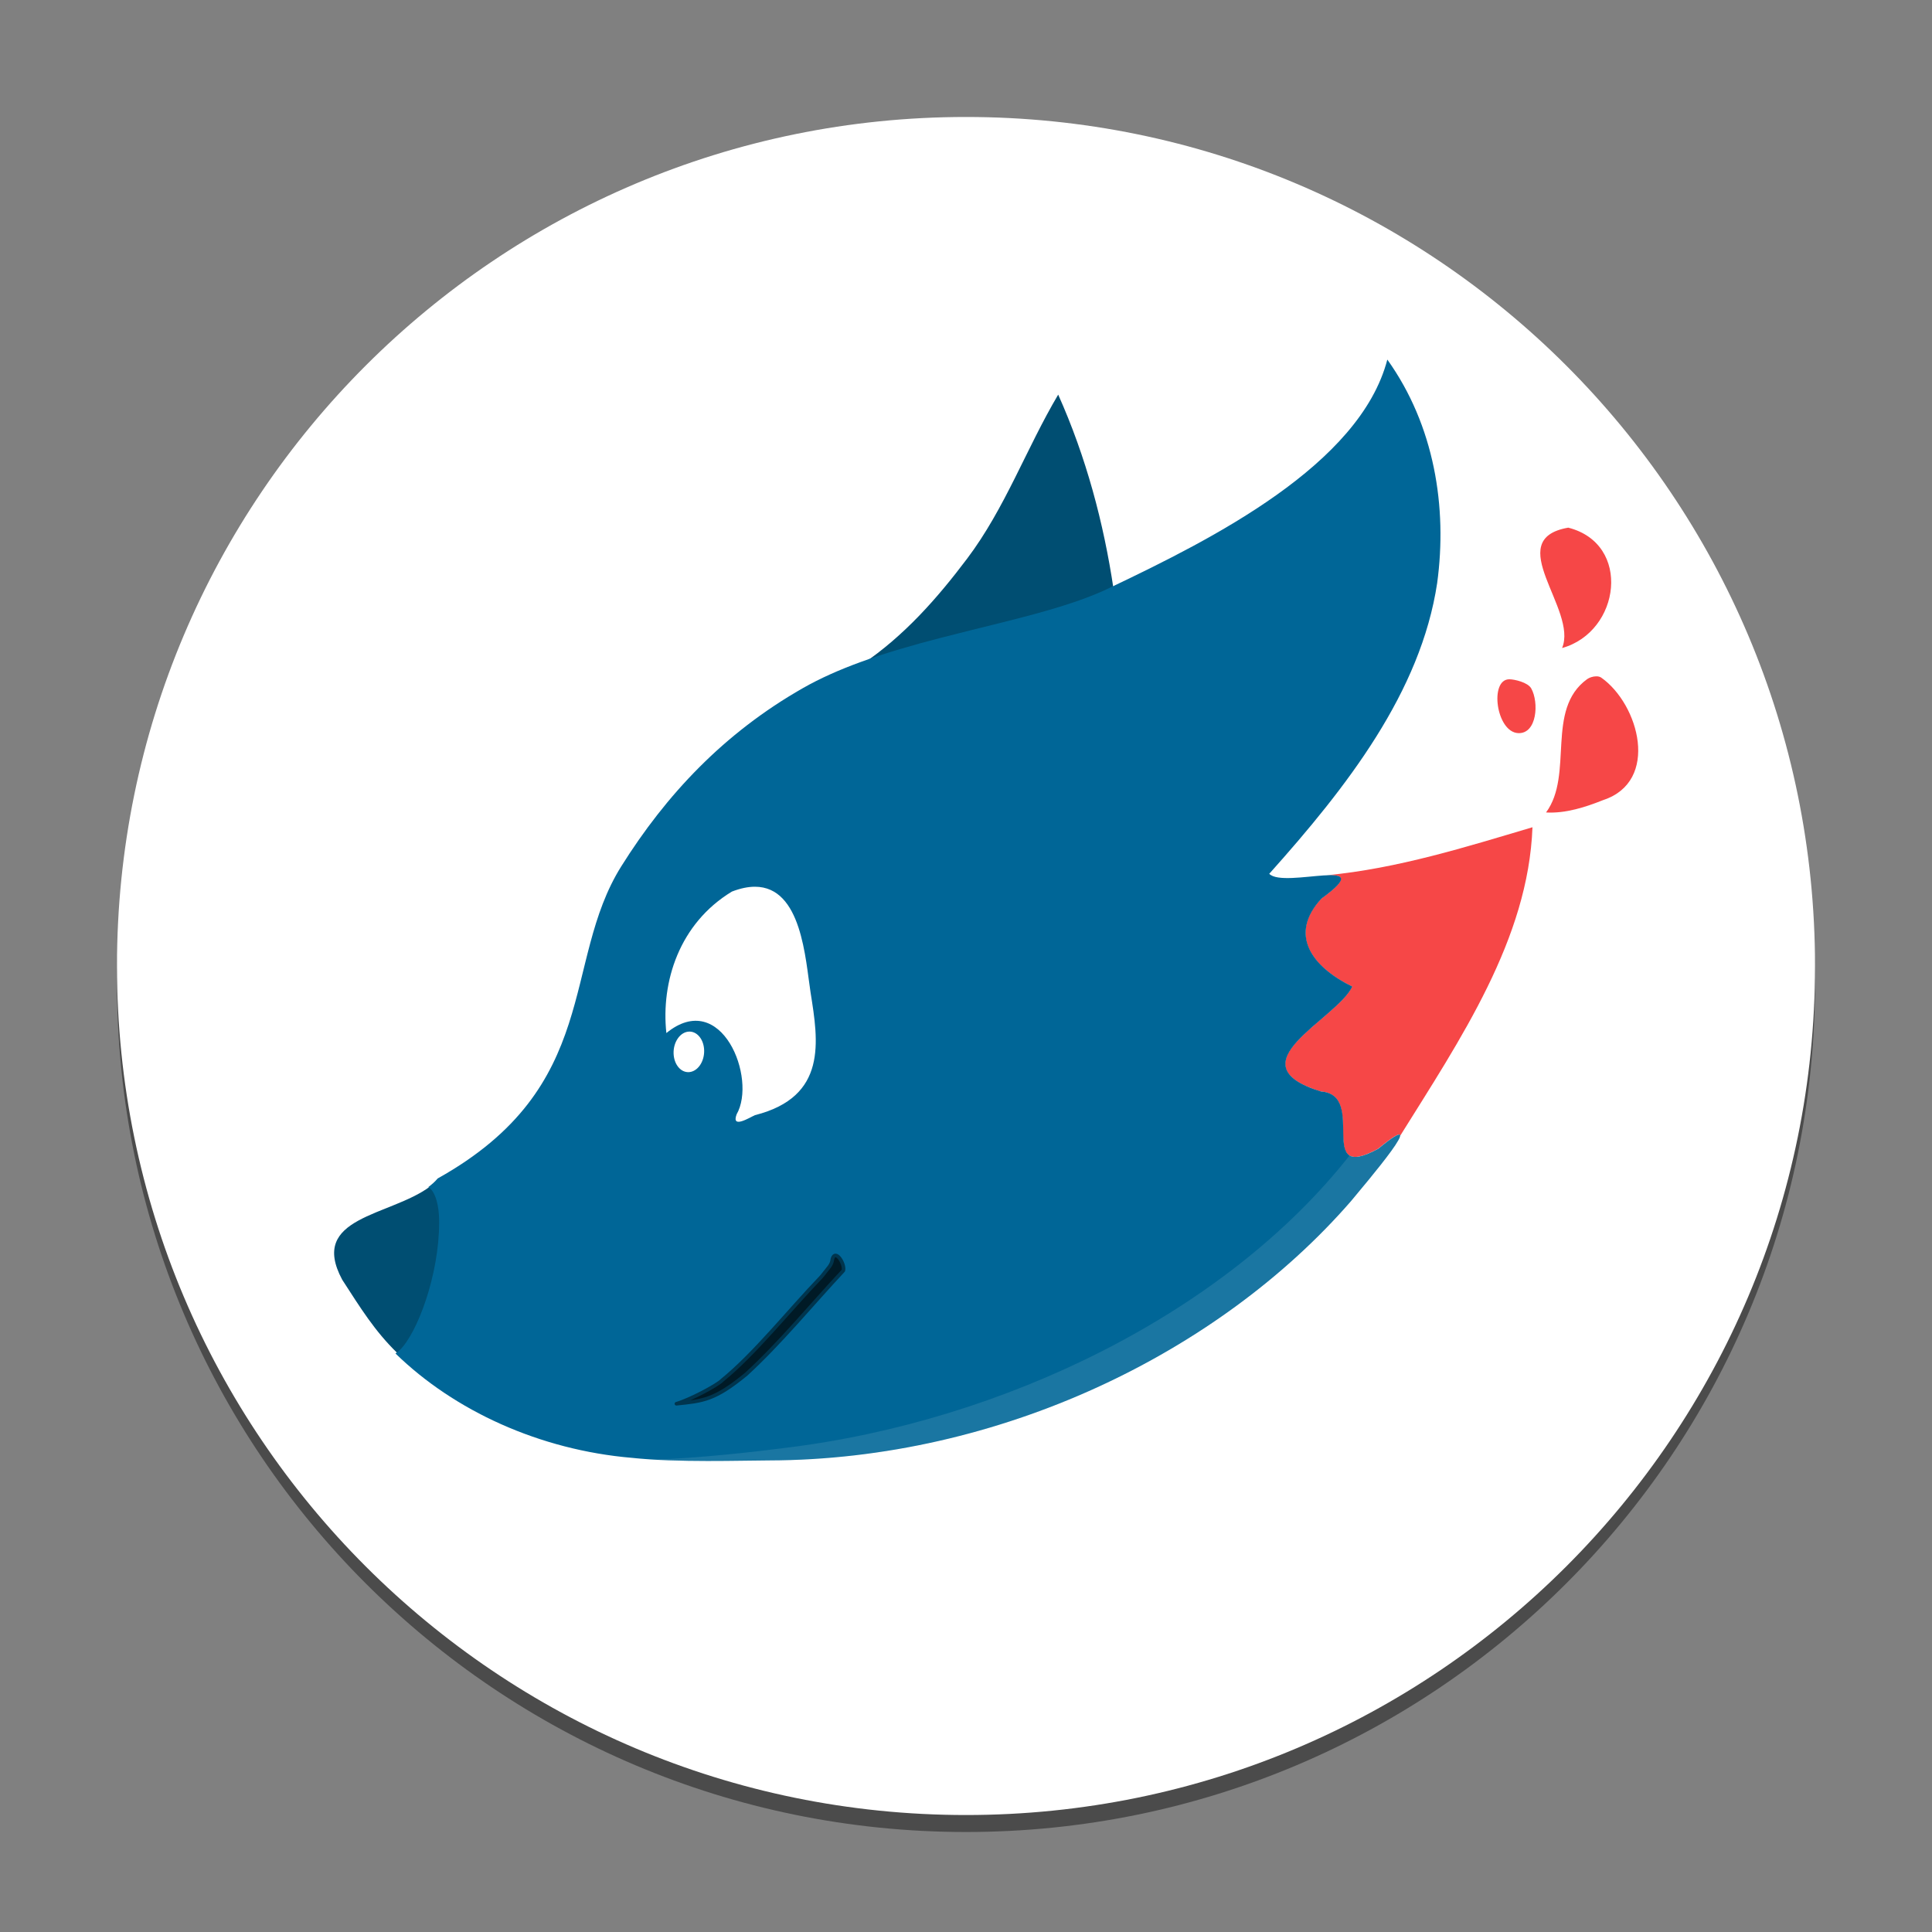 <?xml version="1.0" encoding="UTF-8" standalone="no"?>
<svg
   xmlns:dc="http://purl.org/dc/elements/1.1/"
   xmlns:cc="http://creativecommons.org/ns#"
   xmlns:rdf="http://www.w3.org/1999/02/22-rdf-syntax-ns#"
   xmlns:svg="http://www.w3.org/2000/svg"
   xmlns="http://www.w3.org/2000/svg"
   xmlns:xlink="http://www.w3.org/1999/xlink"
   xmlns:sodipodi="http://sodipodi.sourceforge.net/DTD/sodipodi-0.dtd"
   xmlns:inkscape="http://www.inkscape.org/namespaces/inkscape"
   width="384pt"
   height="384pt"
   version="1.1"
   viewBox="0 0 384 384"
   id="svg49"
   sodipodi:docname="gimp.svg"
   inkscape:version="0.92.2 2405546, 2018-03-11">
  <rect x="0" y="0" width="384" height="384" fill="#808080" stroke="none"/>
  <sodipodi:namedview
     pagecolor="#ffffff"
     bordercolor="#666666"
     borderopacity="1"
     objecttolerance="10"
     gridtolerance="10"
     guidetolerance="10"
     inkscape:pageopacity="0"
     inkscape:pageshadow="2"
     inkscape:window-width="1366"
     inkscape:window-height="695"
     id="namedview51"
     showgrid="false"
     inkscape:zoom="0.4609375"
     inkscape:cx="-159.45763"
     inkscape:cy="256"
     inkscape:window-x="0"
     inkscape:window-y="0"
     inkscape:window-maximized="1"
     inkscape:current-layer="svg49" />
  <defs
     id="defs27">
    <filter
       id="alpha"
       width="100%"
       height="100%"
       x="0%"
       y="0%"
       filterUnits="objectBoundingBox">
      <feColorMatrix
         in="SourceGraphic"
         type="matrix"
         values="0 0 0 0 1 0 0 0 0 1 0 0 0 0 1 0 0 0 1 0"
         id="feColorMatrix2" />
    </filter>
    <mask
       id="mask0">
      <g
         filter="url(#alpha)"
         id="g7">
        <rect
           width="384"
           height="384"
           x="0"
           y="0"
           style="fill:rgb(0%,0%,0%);fill-opacity:0.949"
           id="rect5" />
      </g>
    </mask>
    <clipPath
       id="clip1">
      <rect
         width="384"
         height="384"
         x="0"
         y="0"
         id="rect10" />
    </clipPath>
    <g
       id="surface5"
       clip-path="url(#clip1)">
      <path
         style="fill:rgb(0%,0%,0%);fill-opacity:0.157"
         d="M 275.855 71.629 C 276.289 72.238 276.703 72.855 277.105 73.477 C 277.168 73.574 277.23 73.668 277.293 73.762 C 277.449 74.012 277.602 74.258 277.758 74.508 C 277.844 74.648 277.93 74.785 278.012 74.926 C 278.156 75.164 278.293 75.398 278.434 75.637 C 278.523 75.793 278.617 75.953 278.707 76.113 C 278.84 76.348 278.973 76.582 279.102 76.816 C 279.188 76.969 279.266 77.121 279.348 77.273 C 279.48 77.523 279.617 77.77 279.746 78.023 C 279.793 78.113 279.84 78.207 279.887 78.301 C 280.184 78.883 280.469 79.469 280.746 80.059 C 280.781 80.141 280.82 80.219 280.855 80.301 C 280.973 80.555 281.086 80.805 281.199 81.059 C 281.27 81.219 281.34 81.383 281.41 81.543 C 281.512 81.781 281.609 82.02 281.711 82.258 C 281.785 82.434 281.855 82.613 281.93 82.789 C 282.027 83.035 282.125 83.281 282.219 83.527 C 282.277 83.68 282.336 83.836 282.395 83.992 C 282.492 84.25 282.59 84.512 282.684 84.773 C 282.738 84.926 282.793 85.082 282.848 85.238 C 283.039 85.789 283.227 86.34 283.402 86.895 C 283.43 86.984 283.457 87.078 283.488 87.168 C 283.488 87.168 283.488 87.172 283.488 87.176 C 283.562 87.41 283.633 87.648 283.703 87.887 C 283.762 88.082 283.82 88.281 283.879 88.477 C 283.941 88.703 284.004 88.926 284.066 89.152 C 284.121 89.363 284.18 89.57 284.234 89.781 C 284.293 90.004 284.348 90.223 284.402 90.445 C 284.457 90.66 284.508 90.875 284.562 91.09 C 284.613 91.312 284.664 91.531 284.715 91.754 C 284.766 91.973 284.812 92.188 284.859 92.406 C 284.906 92.625 284.957 92.844 285 93.066 C 285.082 93.469 285.16 93.875 285.234 94.281 C 285.234 94.281 285.234 94.285 285.234 94.285 C 285.27 94.473 285.301 94.664 285.336 94.852 C 285.379 95.109 285.422 95.367 285.465 95.625 C 285.496 95.82 285.527 96.02 285.559 96.219 C 285.594 96.465 285.629 96.707 285.664 96.953 C 285.691 97.156 285.719 97.359 285.746 97.562 C 285.777 97.812 285.809 98.062 285.84 98.309 C 285.859 98.508 285.887 98.703 285.906 98.898 C 285.938 99.176 285.965 99.449 285.992 99.727 C 286.008 99.891 286.023 100.051 286.039 100.215 C 286.07 100.578 286.098 100.938 286.125 101.301 C 286.141 101.52 286.152 101.734 286.168 101.953 C 286.188 102.258 286.207 102.559 286.219 102.863 C 286.23 103.039 286.234 103.211 286.242 103.387 C 286.254 103.656 286.266 103.926 286.273 104.191 C 286.277 104.387 286.281 104.582 286.285 104.777 C 286.293 105.035 286.297 105.297 286.297 105.555 C 286.301 105.742 286.301 105.934 286.301 106.121 C 286.301 106.402 286.301 106.684 286.297 106.965 C 286.297 107.125 286.297 107.281 286.293 107.438 C 286.289 107.789 286.277 108.137 286.266 108.484 C 286.262 108.586 286.262 108.688 286.258 108.789 C 286.258 108.805 286.254 108.824 286.254 108.844 C 286.238 109.25 286.223 109.656 286.199 110.062 C 286.191 110.188 286.184 110.316 286.176 110.445 C 286.156 110.746 286.137 111.051 286.117 111.352 C 286.105 111.5 286.094 111.648 286.082 111.797 C 286.051 112.219 286.016 112.637 285.977 113.051 L 285.977 113.062 C 285.93 113.535 285.879 114.004 285.824 114.473 C 285.824 114.477 285.824 114.477 285.824 114.48 C 285.785 114.844 285.734 115.211 285.688 115.574 C 285.672 115.68 285.66 115.781 285.648 115.887 C 285.574 116.379 285.492 116.871 285.406 117.359 C 285.391 117.461 285.371 117.562 285.352 117.664 C 285.266 118.141 285.176 118.617 285.078 119.09 C 285.062 119.164 285.047 119.238 285.031 119.312 C 284.934 119.781 284.832 120.246 284.727 120.711 C 284.719 120.746 284.711 120.785 284.699 120.82 C 284.59 121.305 284.469 121.789 284.344 122.273 C 284.32 122.363 284.297 122.457 284.273 122.547 C 284.148 123.023 284.02 123.5 283.887 123.973 C 283.871 124.02 283.859 124.062 283.844 124.109 C 283.719 124.555 283.586 125 283.449 125.441 C 283.422 125.523 283.398 125.605 283.375 125.684 C 283.23 126.148 283.078 126.609 282.926 127.07 C 282.895 127.16 282.863 127.246 282.836 127.336 C 282.672 127.809 282.508 128.285 282.34 128.754 C 282.223 129.078 282.102 129.398 281.98 129.719 C 281.621 130.68 281.238 131.633 280.836 132.582 C 280.734 132.82 280.633 133.059 280.527 133.293 C 280.496 133.375 280.461 133.453 280.426 133.531 C 280.426 133.535 280.422 133.539 280.422 133.543 C 280.32 133.77 280.223 133.996 280.121 134.219 C 280.074 134.324 280.027 134.43 279.977 134.535 C 279.887 134.734 279.797 134.934 279.703 135.129 C 279.648 135.254 279.594 135.375 279.535 135.492 C 279.27 136.062 278.996 136.625 278.719 137.188 C 278.688 137.258 278.652 137.324 278.621 137.391 C 278.332 137.973 278.039 138.551 277.738 139.125 C 277.734 139.133 277.73 139.137 277.727 139.145 C 277.723 139.152 277.715 139.164 277.711 139.176 C 277.395 139.781 277.07 140.387 276.742 140.984 C 276.422 141.566 276.094 142.148 275.758 142.727 C 275.691 142.848 275.617 142.969 275.547 143.09 C 275.297 143.523 275.043 143.953 274.785 144.383 C 274.664 144.586 274.539 144.793 274.418 144.996 C 274.207 145.344 273.992 145.688 273.777 146.035 C 273.637 146.258 273.5 146.484 273.355 146.707 C 273.152 147.031 272.945 147.352 272.738 147.676 C 272.582 147.918 272.426 148.164 272.266 148.406 C 272.094 148.672 271.918 148.934 271.742 149.195 C 271.309 149.852 270.867 150.504 270.422 151.156 C 270.355 151.246 270.293 151.34 270.23 151.43 C 269.965 151.816 269.695 152.195 269.426 152.578 C 269.363 152.668 269.297 152.762 269.234 152.852 C 264.105 160.074 258.254 166.992 252.273 173.672 C 252.504 173.914 252.84 174.094 253.258 174.227 C 255.996 174.645 260.703 173.805 263.488 173.773 C 263.473 173.773 263.457 173.773 263.441 173.773 C 263.383 173.777 263.316 173.777 263.254 173.781 C 263.117 173.781 262.98 173.785 262.836 173.793 C 276.898 172.477 290.68 168.133 303.773 164.246 C 303.77 164.391 303.758 164.535 303.75 164.684 C 304.043 164.594 304.34 164.508 304.629 164.422 C 303.805 186.621 290.371 206.453 278.285 225.828 C 278.273 225.879 278.254 225.938 278.234 225.996 C 278.23 226.004 278.23 226.008 278.227 226.016 C 278.219 226.039 278.207 226.066 278.199 226.094 C 278.184 226.133 278.164 226.172 278.148 226.215 C 278.125 226.266 278.094 226.324 278.066 226.383 C 278.047 226.422 278.027 226.461 278.004 226.508 C 278.004 226.508 278 226.512 278 226.516 C 277.992 226.531 277.98 226.551 277.969 226.566 C 277.934 226.633 277.898 226.699 277.859 226.766 C 277.852 226.781 277.844 226.793 277.836 226.809 C 277.82 226.836 277.801 226.867 277.785 226.895 C 277.781 226.895 277.777 226.898 277.773 226.902 C 277.676 227.066 277.57 227.238 277.449 227.426 C 277.434 227.445 277.426 227.465 277.41 227.484 C 277.402 227.496 277.395 227.512 277.387 227.523 C 277.238 227.75 277.074 227.992 276.895 228.25 C 276.891 228.254 276.887 228.258 276.883 228.262 C 276.883 228.266 276.879 228.266 276.875 228.27 C 276.863 228.293 276.844 228.316 276.828 228.336 C 276.688 228.535 276.535 228.742 276.383 228.953 C 276.336 229.02 276.293 229.082 276.242 229.152 C 276.242 229.152 276.238 229.156 276.238 229.156 C 276.211 229.195 276.176 229.238 276.148 229.277 C 275.949 229.543 275.746 229.816 275.535 230.094 C 275.535 230.094 275.535 230.094 275.531 230.098 C 275.5 230.137 275.465 230.18 275.434 230.223 C 275.227 230.496 275.012 230.773 274.789 231.059 C 274.785 231.066 274.781 231.07 274.777 231.074 C 274.699 231.172 274.621 231.273 274.547 231.367 C 274.445 231.496 274.344 231.625 274.242 231.754 C 274.16 231.859 274.078 231.965 273.992 232.07 C 273.988 232.074 273.984 232.078 273.98 232.086 C 273.895 232.191 273.812 232.297 273.727 232.402 C 273.328 232.898 272.93 233.391 272.535 233.879 C 272.477 233.949 272.422 234.02 272.363 234.09 C 272.359 234.094 272.359 234.098 272.355 234.102 C 272.32 234.145 272.293 234.176 272.258 234.219 C 271.66 234.949 271.121 235.598 270.594 236.234 C 270.395 236.477 270.188 236.73 270.004 236.949 C 269.383 237.695 268.863 238.316 268.52 238.73 C 268.137 239.172 267.746 239.613 267.355 240.051 C 267.227 240.195 267.098 240.336 266.969 240.48 C 266.695 240.781 266.422 241.082 266.148 241.383 C 266 241.543 265.852 241.699 265.703 241.859 C 265.445 242.137 265.188 242.414 264.926 242.691 C 264.773 242.855 264.617 243.016 264.461 243.18 C 264.195 243.461 263.926 243.738 263.656 244.016 C 263.504 244.172 263.352 244.328 263.199 244.484 C 262.93 244.758 262.656 245.031 262.387 245.305 C 262.227 245.461 262.07 245.621 261.914 245.777 C 261.621 246.066 261.328 246.355 261.031 246.645 C 260.895 246.777 260.758 246.91 260.621 247.043 C 260.188 247.461 259.75 247.879 259.312 248.289 C 258.379 249.168 257.43 250.035 256.469 250.891 C 256.027 251.281 255.586 251.668 255.141 252.055 C 255.027 252.152 254.914 252.25 254.805 252.348 C 254.441 252.656 254.082 252.969 253.715 253.277 C 253.617 253.355 253.523 253.438 253.426 253.52 C 252.965 253.906 252.5 254.293 252.031 254.676 C 250.02 256.328 247.949 257.934 245.824 259.492 C 245.293 259.883 244.758 260.27 244.223 260.652 C 243.73 261 243.238 261.348 242.746 261.691 C 242.621 261.781 242.492 261.867 242.363 261.957 C 241.969 262.23 241.57 262.504 241.168 262.773 C 241.055 262.852 240.941 262.93 240.824 263.008 C 240.316 263.352 239.809 263.691 239.297 264.027 C 238.797 264.355 238.293 264.68 237.789 265.004 C 237.641 265.098 237.496 265.191 237.348 265.285 C 236.961 265.531 236.574 265.773 236.184 266.016 C 236.039 266.105 235.895 266.195 235.75 266.285 C 235.238 266.605 234.723 266.922 234.207 267.234 C 233.633 267.578 233.055 267.922 232.473 268.262 C 232.25 268.391 232.027 268.52 231.805 268.648 C 230.859 269.195 229.914 269.734 228.957 270.262 C 227.773 270.918 226.578 271.559 225.375 272.184 C 224.773 272.496 224.168 272.805 223.559 273.109 C 222.953 273.418 222.34 273.719 221.727 274.02 C 220.504 274.617 219.27 275.199 218.023 275.77 C 216.777 276.34 215.523 276.891 214.262 277.43 C 212.996 277.969 211.723 278.492 210.441 279.004 C 209.844 279.238 209.242 279.473 208.641 279.703 C 208.398 279.797 208.156 279.887 207.914 279.98 C 207.555 280.117 207.195 280.25 206.832 280.387 C 206.566 280.484 206.301 280.578 206.031 280.676 C 205.68 280.805 205.324 280.934 204.969 281.062 C 204.699 281.156 204.426 281.254 204.152 281.348 C 203.812 281.469 203.473 281.586 203.129 281.703 C 202.852 281.797 202.57 281.895 202.293 281.988 C 201.941 282.105 201.59 282.223 201.238 282.34 C 200.969 282.426 200.699 282.516 200.43 282.602 C 200.066 282.719 199.699 282.836 199.336 282.949 C 199.066 283.035 198.801 283.117 198.531 283.203 C 197.996 283.367 197.453 283.535 196.914 283.695 C 196.84 283.715 196.766 283.738 196.691 283.762 C 196.023 283.957 195.355 284.152 194.684 284.344 C 194.012 284.531 193.34 284.719 192.664 284.898 C 191.988 285.078 191.312 285.258 190.637 285.43 C 189.957 285.602 189.277 285.77 188.598 285.934 C 188.578 285.941 188.559 285.941 188.539 285.949 C 187.941 286.09 187.344 286.23 186.746 286.367 C 186.562 286.406 186.379 286.449 186.199 286.488 C 185.758 286.59 185.32 286.684 184.879 286.781 C 184.676 286.824 184.469 286.867 184.266 286.91 C 183.672 287.035 183.082 287.16 182.488 287.277 C 182.469 287.281 182.449 287.285 182.43 287.289 C 182.309 287.312 182.191 287.332 182.074 287.355 C 180.812 287.605 179.547 287.84 178.277 288.059 L 178.273 288.059 C 178.172 288.074 178.066 288.09 177.965 288.109 C 176.676 288.328 175.387 288.531 174.094 288.715 C 173.395 288.816 172.691 288.91 171.992 289.004 C 171.289 289.094 170.586 289.18 169.883 289.262 C 169.18 289.344 168.477 289.418 167.77 289.492 C 164.945 289.777 162.109 289.988 159.262 290.117 C 158.551 290.148 157.836 290.176 157.125 290.199 C 155.699 290.246 154.27 290.27 152.836 290.273 C 152.832 290.273 152.828 290.273 152.824 290.273 C 152.172 290.273 151.383 290.281 150.535 290.293 C 144.359 290.375 133.539 290.621 125.57 289.762 C 122.09 289.465 118.664 288.926 115.309 288.199 C 106.332 286.344 97.887 283.023 90.469 278.559 L 150.117 322.398 L 206.492 360.02 C 293.707 352.496 360.691 279.539 360.75 192 C 360.676 168.117 355.535 144.52 345.664 122.77 L 339.273 118.043 Z M 210.324 78.434 L 210.305 78.723 L 210.211 78.656 L 210.105 80.777 C 210.125 80.824 210.145 80.871 210.164 80.918 L 207.469 122.082 C 212.094 120.781 216.367 119.383 220.004 117.723 C 220.43 117.52 220.891 117.297 221.328 117.09 C 221.273 116.723 221.203 116.352 221.148 115.984 C 228.391 112.52 236.797 108.379 244.84 103.488 L 210.516 78.875 C 210.453 78.727 210.391 78.582 210.324 78.434 Z M 207.469 122.082 Z M 263.66 173.777 C 263.965 173.777 264.242 173.793 264.488 173.816 C 264.426 173.809 264.359 173.805 264.293 173.801 C 264.195 173.793 264.098 173.785 263.996 173.781 C 263.938 173.777 263.879 173.777 263.816 173.777 C 263.766 173.777 263.711 173.777 263.66 173.777 Z M 83.965 236.02 C 83.902 236.066 83.836 236.109 83.77 236.152 C 83.836 236.109 83.902 236.066 83.965 236.02 Z M 83.965 236.02"
         id="path13" />
    </g>
    <mask
       id="mask1">
      <g
         filter="url(#alpha)"
         id="g18">
        <rect
           width="384"
           height="384"
           x="0"
           y="0"
           style="fill:rgb(0%,0%,0%);fill-opacity:0.102"
           id="rect16" />
      </g>
    </mask>
    <clipPath
       id="clip2">
      <rect
         width="384"
         height="384"
         x="0"
         y="0"
         id="rect21" />
    </clipPath>
    <g
       id="surface8"
       clip-path="url(#clip2)">
      <path
         style="fill:rgb(99.216%,99.216%,99.216%)"
         d="M 278.117 225.508 C 277.68 225.492 276.41 226.301 273.93 228.336 C 270.891 229.996 269.199 230.238 268.242 229.648 C 243.629 260.93 199.477 282.52 156.027 287.781 C 150.609 288.488 138.988 289.832 129.914 290.102 C 138.359 290.602 148.266 290.277 152.844 290.27 C 198.652 290.156 242.305 268.891 268.527 238.727 C 270.664 236.133 279.68 225.566 278.117 225.508 Z M 129.914 290.102 C 128.414 290.012 125.578 289.758 125.578 289.758 L 124.738 289.719 L 125.484 290.129 C 125.484 290.129 128.332 290.176 129.914 290.102 Z M 129.914 290.102"
         id="path24" />
    </g>
  </defs>
  <path
     inkscape:connector-curvature="0"
     style="fill:#000000;fill-opacity:0.411;stroke-width:1"
     d="m 192,26.625 c -93.199,0 -168.75,75.551 -168.75,168.75 0,93.199 75.551,168.75 168.75,168.75 93.199,0 168.75,-75.551 168.75,-168.75 0,-93.199 -75.551,-168.75 -168.75,-168.75 z m 0,0"
     id="path29-3" />
  <g
     id="g47">
    <path
       style="fill:rgb(100%,100%,100%)"
       d="M 192 23.25 C 98.801 23.25 23.25 98.801 23.25 192 C 23.25 285.199 98.801 360.75 192 360.75 C 285.199 360.75 360.75 285.199 360.75 192 C 360.75 98.801 285.199 23.25 192 23.25 Z M 192 23.25"
       id="path29" />
    <path
       style="fill:rgb(0%,30.588%,44.706%)"
       d="M 210.324 78.434 C 203.969 89.172 199.773 101.027 192.223 111.035 C 186.316 118.867 179.75 126.379 171.27 132.086 C 187.734 126.051 207.535 123.414 220.004 117.723 C 220.43 117.52 220.891 117.297 221.328 117.09 C 219.371 103.945 215.875 90.824 210.324 78.434 Z M 210.324 78.434"
       id="path31" />
    <path
       style="fill:rgb(96.471%,27.843%,27.843%)"
       d="M 311.699 104.875 C 298.344 107.203 313.676 121.176 310.477 128.801 C 322.07 125.574 324.379 108.09 311.699 104.875 Z M 317.242 134.426 C 316.598 134.434 315.891 134.668 315.449 134.988 C 307.113 141.051 312.852 153.93 307.289 161.484 C 311.223 161.707 315.172 160.406 318.645 159.02 C 329.934 155.309 325.789 139.992 318.262 134.684 C 317.992 134.496 317.629 134.418 317.242 134.426 Z M 300.004 135.012 C 295.988 134.98 297.355 145.539 301.77 145.715 C 305.5 145.863 305.906 139.586 304.34 136.82 C 303.656 135.621 301.027 135.02 300.004 135.012 Z M 304.59 164.422 C 291.492 168.309 277.707 172.656 263.637 173.965 C 263.641 173.965 263.645 173.965 263.645 173.965 C 263.793 173.961 263.934 173.957 264.07 173.953 C 264.133 173.953 264.199 173.949 264.262 173.949 C 264.391 173.949 264.512 173.949 264.637 173.953 C 264.695 173.953 264.758 173.953 264.812 173.957 C 264.918 173.961 265.012 173.969 265.109 173.977 C 265.18 173.98 265.25 173.984 265.316 173.992 C 265.445 174.008 265.566 174.023 265.68 174.047 C 265.68 174.047 265.68 174.047 265.684 174.047 C 265.688 174.047 265.691 174.047 265.695 174.051 C 265.75 174.062 265.805 174.074 265.855 174.09 C 265.863 174.09 265.871 174.094 265.879 174.094 C 265.93 174.109 265.977 174.125 266.02 174.141 C 266.023 174.145 266.027 174.145 266.027 174.145 C 266.074 174.164 266.121 174.184 266.16 174.207 C 266.367 174.312 266.484 174.461 266.504 174.656 C 266.508 174.664 266.508 174.672 266.508 174.68 C 266.512 174.711 266.508 174.742 266.504 174.773 C 266.504 174.789 266.504 174.801 266.5 174.812 C 266.496 174.848 266.488 174.883 266.477 174.918 C 266.477 174.934 266.473 174.945 266.465 174.961 C 266.453 174.996 266.441 175.031 266.422 175.07 C 266.414 175.09 266.41 175.105 266.398 175.125 C 266.383 175.16 266.363 175.195 266.344 175.23 C 266.332 175.254 266.316 175.281 266.301 175.305 C 266.277 175.34 266.254 175.379 266.23 175.414 C 266.211 175.445 266.191 175.473 266.168 175.5 C 266.145 175.539 266.113 175.574 266.082 175.613 C 266.059 175.645 266.031 175.68 266.004 175.711 C 265.973 175.75 265.941 175.789 265.906 175.828 C 265.875 175.863 265.844 175.898 265.809 175.938 C 265.766 175.984 265.723 176.027 265.676 176.078 C 265.66 176.098 265.637 176.117 265.617 176.137 C 265.48 176.277 265.32 176.43 265.148 176.59 C 265.035 176.691 264.898 176.809 264.766 176.918 C 264.664 177.008 264.574 177.09 264.465 177.18 C 264.309 177.309 264.129 177.449 263.957 177.586 C 263.84 177.676 263.734 177.762 263.609 177.859 C 263.301 178.098 262.965 178.348 262.602 178.609 C 262.191 179.059 261.824 179.5 261.496 179.938 C 260.52 181.258 259.918 182.547 259.645 183.793 C 259.602 184 259.562 184.207 259.535 184.414 C 259.43 185.211 259.457 185.988 259.602 186.742 C 259.605 186.77 259.605 186.793 259.613 186.82 C 259.652 187.016 259.699 187.207 259.754 187.398 C 259.918 187.977 260.148 188.543 260.445 189.09 C 260.543 189.273 260.648 189.457 260.758 189.637 C 260.758 189.637 260.762 189.637 260.762 189.637 C 260.871 189.816 260.992 189.992 261.117 190.172 C 261.242 190.348 261.371 190.523 261.508 190.695 C 261.648 190.867 261.793 191.039 261.941 191.211 C 262.09 191.379 262.246 191.547 262.41 191.715 C 262.734 192.047 263.078 192.371 263.445 192.688 C 264.918 193.953 266.723 195.098 268.746 196.09 C 268.645 196.301 268.527 196.508 268.395 196.723 C 268.328 196.828 268.258 196.934 268.184 197.039 C 268.109 197.148 268.031 197.254 267.949 197.363 C 267.789 197.578 267.613 197.797 267.426 198.016 C 267.238 198.234 267.039 198.453 266.828 198.676 C 266.406 199.121 265.945 199.57 265.461 200.023 C 264.973 200.477 264.457 200.934 263.926 201.395 C 262.605 202.547 261.195 203.715 259.914 204.879 C 257.992 206.633 256.355 208.375 255.727 210.043 C 255.684 210.156 255.648 210.266 255.613 210.379 C 255.582 210.488 255.555 210.598 255.531 210.707 C 255.484 210.926 255.457 211.145 255.449 211.363 C 255.445 211.578 255.461 211.793 255.5 212.008 C 255.52 212.113 255.543 212.219 255.574 212.324 C 255.605 212.43 255.645 212.535 255.688 212.641 C 255.773 212.852 255.883 213.059 256.02 213.262 C 256.09 213.363 256.164 213.465 256.246 213.566 C 256.328 213.668 256.418 213.77 256.516 213.871 C 256.707 214.07 256.926 214.27 257.176 214.465 C 257.301 214.562 257.434 214.66 257.574 214.758 C 257.852 214.949 258.164 215.141 258.508 215.328 C 258.848 215.516 259.227 215.703 259.633 215.883 C 259.977 216.039 260.352 216.188 260.746 216.336 C 260.82 216.363 260.891 216.395 260.965 216.422 C 261.445 216.598 261.961 216.773 262.512 216.941 C 262.781 216.961 263.031 216.996 263.266 217.043 C 263.289 217.047 263.312 217.051 263.332 217.055 C 263.336 217.055 263.336 217.055 263.336 217.055 C 263.363 217.059 263.391 217.066 263.418 217.074 C 263.641 217.125 263.852 217.184 264.047 217.258 C 264.156 217.297 264.262 217.344 264.363 217.391 C 264.465 217.438 264.562 217.492 264.656 217.547 C 264.844 217.656 265.012 217.777 265.172 217.91 C 265.25 217.977 265.324 218.047 265.395 218.117 C 265.469 218.191 265.535 218.266 265.602 218.344 C 265.664 218.422 265.727 218.5 265.785 218.582 C 265.844 218.668 265.898 218.75 265.953 218.84 C 266.109 219.102 266.242 219.383 266.352 219.68 C 266.445 219.934 266.523 220.203 266.586 220.48 C 266.598 220.527 266.613 220.57 266.621 220.617 C 266.672 220.832 266.711 221.055 266.742 221.281 C 266.777 221.508 266.805 221.734 266.828 221.969 C 266.848 222.203 266.867 222.438 266.879 222.672 C 266.879 222.68 266.879 222.688 266.879 222.695 C 266.906 223.16 266.918 223.633 266.926 224.098 C 266.934 224.57 266.938 225.039 266.949 225.492 C 266.965 226.172 266.996 226.82 267.078 227.402 C 267.105 227.594 267.137 227.777 267.176 227.957 C 267.195 228.043 267.219 228.133 267.242 228.215 C 267.266 228.301 267.289 228.379 267.316 228.461 C 267.344 228.539 267.375 228.613 267.406 228.688 C 267.438 228.762 267.473 228.832 267.508 228.902 C 267.52 228.926 267.535 228.945 267.547 228.965 C 267.609 229.078 267.68 229.184 267.754 229.277 C 267.801 229.332 267.852 229.387 267.902 229.438 C 268.062 229.586 268.242 229.707 268.457 229.793 C 268.668 229.879 268.914 229.93 269.191 229.945 C 269.379 229.953 269.578 229.945 269.797 229.918 C 269.906 229.906 270.02 229.887 270.137 229.867 C 270.371 229.82 270.625 229.758 270.898 229.672 C 271.031 229.629 271.172 229.582 271.32 229.531 C 271.902 229.32 272.562 229.031 273.309 228.645 C 273.496 228.547 273.691 228.445 273.887 228.336 C 274.277 228.02 274.629 227.738 274.957 227.477 C 275.086 227.375 275.195 227.293 275.316 227.199 C 275.512 227.047 275.703 226.902 275.879 226.773 C 275.984 226.691 276.086 226.621 276.184 226.551 C 276.344 226.434 276.496 226.328 276.637 226.23 C 276.754 226.152 276.879 226.066 276.98 226 C 277.004 225.988 277.027 225.973 277.047 225.961 C 277.195 225.867 277.328 225.789 277.449 225.727 C 277.496 225.703 277.543 225.676 277.586 225.656 C 277.605 225.648 277.625 225.637 277.645 225.629 C 277.703 225.602 277.758 225.582 277.809 225.562 C 277.816 225.562 277.82 225.559 277.828 225.555 C 277.883 225.535 277.934 225.523 277.98 225.516 C 277.984 225.516 277.992 225.516 277.996 225.516 C 278.031 225.512 278.062 225.508 278.094 225.512 C 278.102 225.512 278.109 225.516 278.117 225.516 C 278.141 225.52 278.16 225.527 278.176 225.539 C 278.184 225.543 278.188 225.547 278.191 225.551 C 278.211 225.562 278.223 225.582 278.234 225.602 C 278.234 225.605 278.238 225.609 278.238 225.613 C 278.25 225.637 278.254 225.668 278.254 225.703 C 278.254 225.742 278.25 225.785 278.242 225.832 C 290.332 206.453 303.766 186.621 304.59 164.422 Z M 304.59 164.422"
       id="path35" />
    <path
       style="fill:rgb(0%,30.588%,44.706%)"
       d="M 85.477 235.828 C 77.512 241.777 61.246 241.781 68.023 254.363 C 71.664 259.988 74.465 264.539 78.945 268.902 C 79.27 268.684 79.539 268.469 79.719 268.305 C 83.211 265.031 87.633 253.387 87.625 242.816 C 87.625 238.707 86.578 236.461 85.477 235.828 Z M 85.477 235.828"
       id="path37" />
    <path
       style="fill:rgb(0%,40%,59.216%)"
       d="M 275.742 71.469 C 270.293 92.418 240.785 107.188 220.984 116.633 C 220.855 116.695 220.723 116.758 220.594 116.82 C 220.281 116.969 219.961 117.121 219.66 117.266 C 219.301 117.43 218.938 117.59 218.566 117.75 C 218.508 117.773 218.453 117.797 218.395 117.82 C 218.203 117.902 218.008 117.98 217.812 118.062 C 217.5 118.191 217.184 118.32 216.863 118.445 C 216.699 118.508 216.531 118.574 216.367 118.637 C 216.016 118.773 215.66 118.902 215.305 119.035 C 215.156 119.09 215.008 119.145 214.859 119.199 C 214.387 119.367 213.906 119.535 213.418 119.699 C 213.395 119.707 213.371 119.719 213.344 119.727 C 213.344 119.727 213.34 119.727 213.336 119.73 C 212.805 119.91 212.262 120.086 211.715 120.262 C 211.609 120.293 211.504 120.328 211.398 120.359 C 210.953 120.5 210.508 120.637 210.059 120.773 C 209.914 120.82 209.77 120.863 209.625 120.906 C 209.172 121.039 208.719 121.176 208.258 121.309 C 208.156 121.336 208.055 121.367 207.953 121.395 C 207.203 121.613 206.438 121.824 205.668 122.035 C 204.988 122.219 204.301 122.402 203.609 122.586 C 203.273 122.676 202.934 122.762 202.598 122.852 C 202.406 122.898 202.215 122.949 202.027 122.996 C 200.859 123.297 199.68 123.598 198.484 123.895 C 194.734 124.832 190.875 125.77 187.012 126.77 C 181.543 128.188 176.07 129.742 170.926 131.629 C 166.891 133.109 163.051 134.789 159.574 136.773 C 143.84 145.746 132.395 157.977 123.48 172.195 C 111.492 191.328 119.797 215.926 86.996 234.227 C 86.453 234.871 85.785 235.465 85.023 236.023 C 85.059 235.996 85.098 235.969 85.133 235.941 C 86.238 236.574 87.281 238.824 87.285 242.934 C 87.289 253.5 82.871 265.148 79.375 268.418 C 79.199 268.582 78.93 268.797 78.605 269.016 C 90.309 280.414 107.246 288.184 125.578 289.758 C 134.656 290.738 147.453 290.277 152.844 290.27 C 198.652 290.156 242.305 268.891 268.527 238.727 C 271.262 235.406 285.27 219.02 273.93 228.336 C 261.227 235.27 271.922 217.617 262.555 216.941 C 244.875 211.5 265.566 202.75 268.785 196.09 C 260.695 192.117 256.059 185.746 262.645 178.609 C 274.738 169.832 255.18 176.738 252.273 173.672 C 267.727 156.402 282.387 137.562 285.648 115.887 C 287.695 100.836 285.113 84.574 275.742 71.469 Z M 150.035 176.246 C 159.383 176.234 160.082 190.762 161.109 197.281 C 162.664 207.031 164.469 217.992 150.059 221.645 C 149.078 222.062 145.293 224.48 146.406 221.488 C 150.5 214.367 143.402 196.387 132.445 205.328 C 131.355 195.18 134.984 183.57 145.473 177.207 C 147.188 176.547 148.699 176.246 150.035 176.246 Z M 84.781 236.195 C 84.719 236.242 84.652 236.285 84.59 236.328 C 84.652 236.285 84.719 236.242 84.781 236.195 Z M 78.324 268.742 L 78.324 268.746 C 78.367 268.789 78.414 268.832 78.457 268.875 C 78.414 268.832 78.371 268.785 78.324 268.742 Z M 78.324 268.742"
       id="path39" />
    <path
       style="fill-rule:evenodd;fill:rgb(0%,10.196%,14.902%);stroke-width:0.955;stroke-linejoin:round;stroke:rgb(0%,20.784%,30.588%)"
       d="M 179.26 372.005 C 186.286 371.286 189.406 371.042 197.755 364.177 C 206.917 355.75 214.932 345.891 223.5 336.714 C 223.979 335.021 221.411 330.865 220.609 333.62 C 220.401 335.354 219.609 335.839 217.714 338.307 C 208.922 347.479 200 358.776 191.344 365.812 C 190.208 367.057 182.745 371.026 179.26 372.005 Z M 179.26 372.005"
       transform="matrix(0.75,0,0,0.75,0,0)"
       id="path41" />
    <path
       style="fill-rule:evenodd;fill:rgb(100%,100%,100%)"
       d="M 139.117 211.734 C 137.961 213.402 136.035 213.562 134.824 212.094 C 133.609 210.621 133.559 208.078 134.715 206.406 C 135.871 204.734 137.797 204.57 139.012 206.039 C 140.227 207.504 140.277 210.051 139.125 211.723"
       id="path43" />
    <use
       mask="url(#mask1)"
       xlink:href="#surface8"
       id="use45" />
  </g>
</svg>
